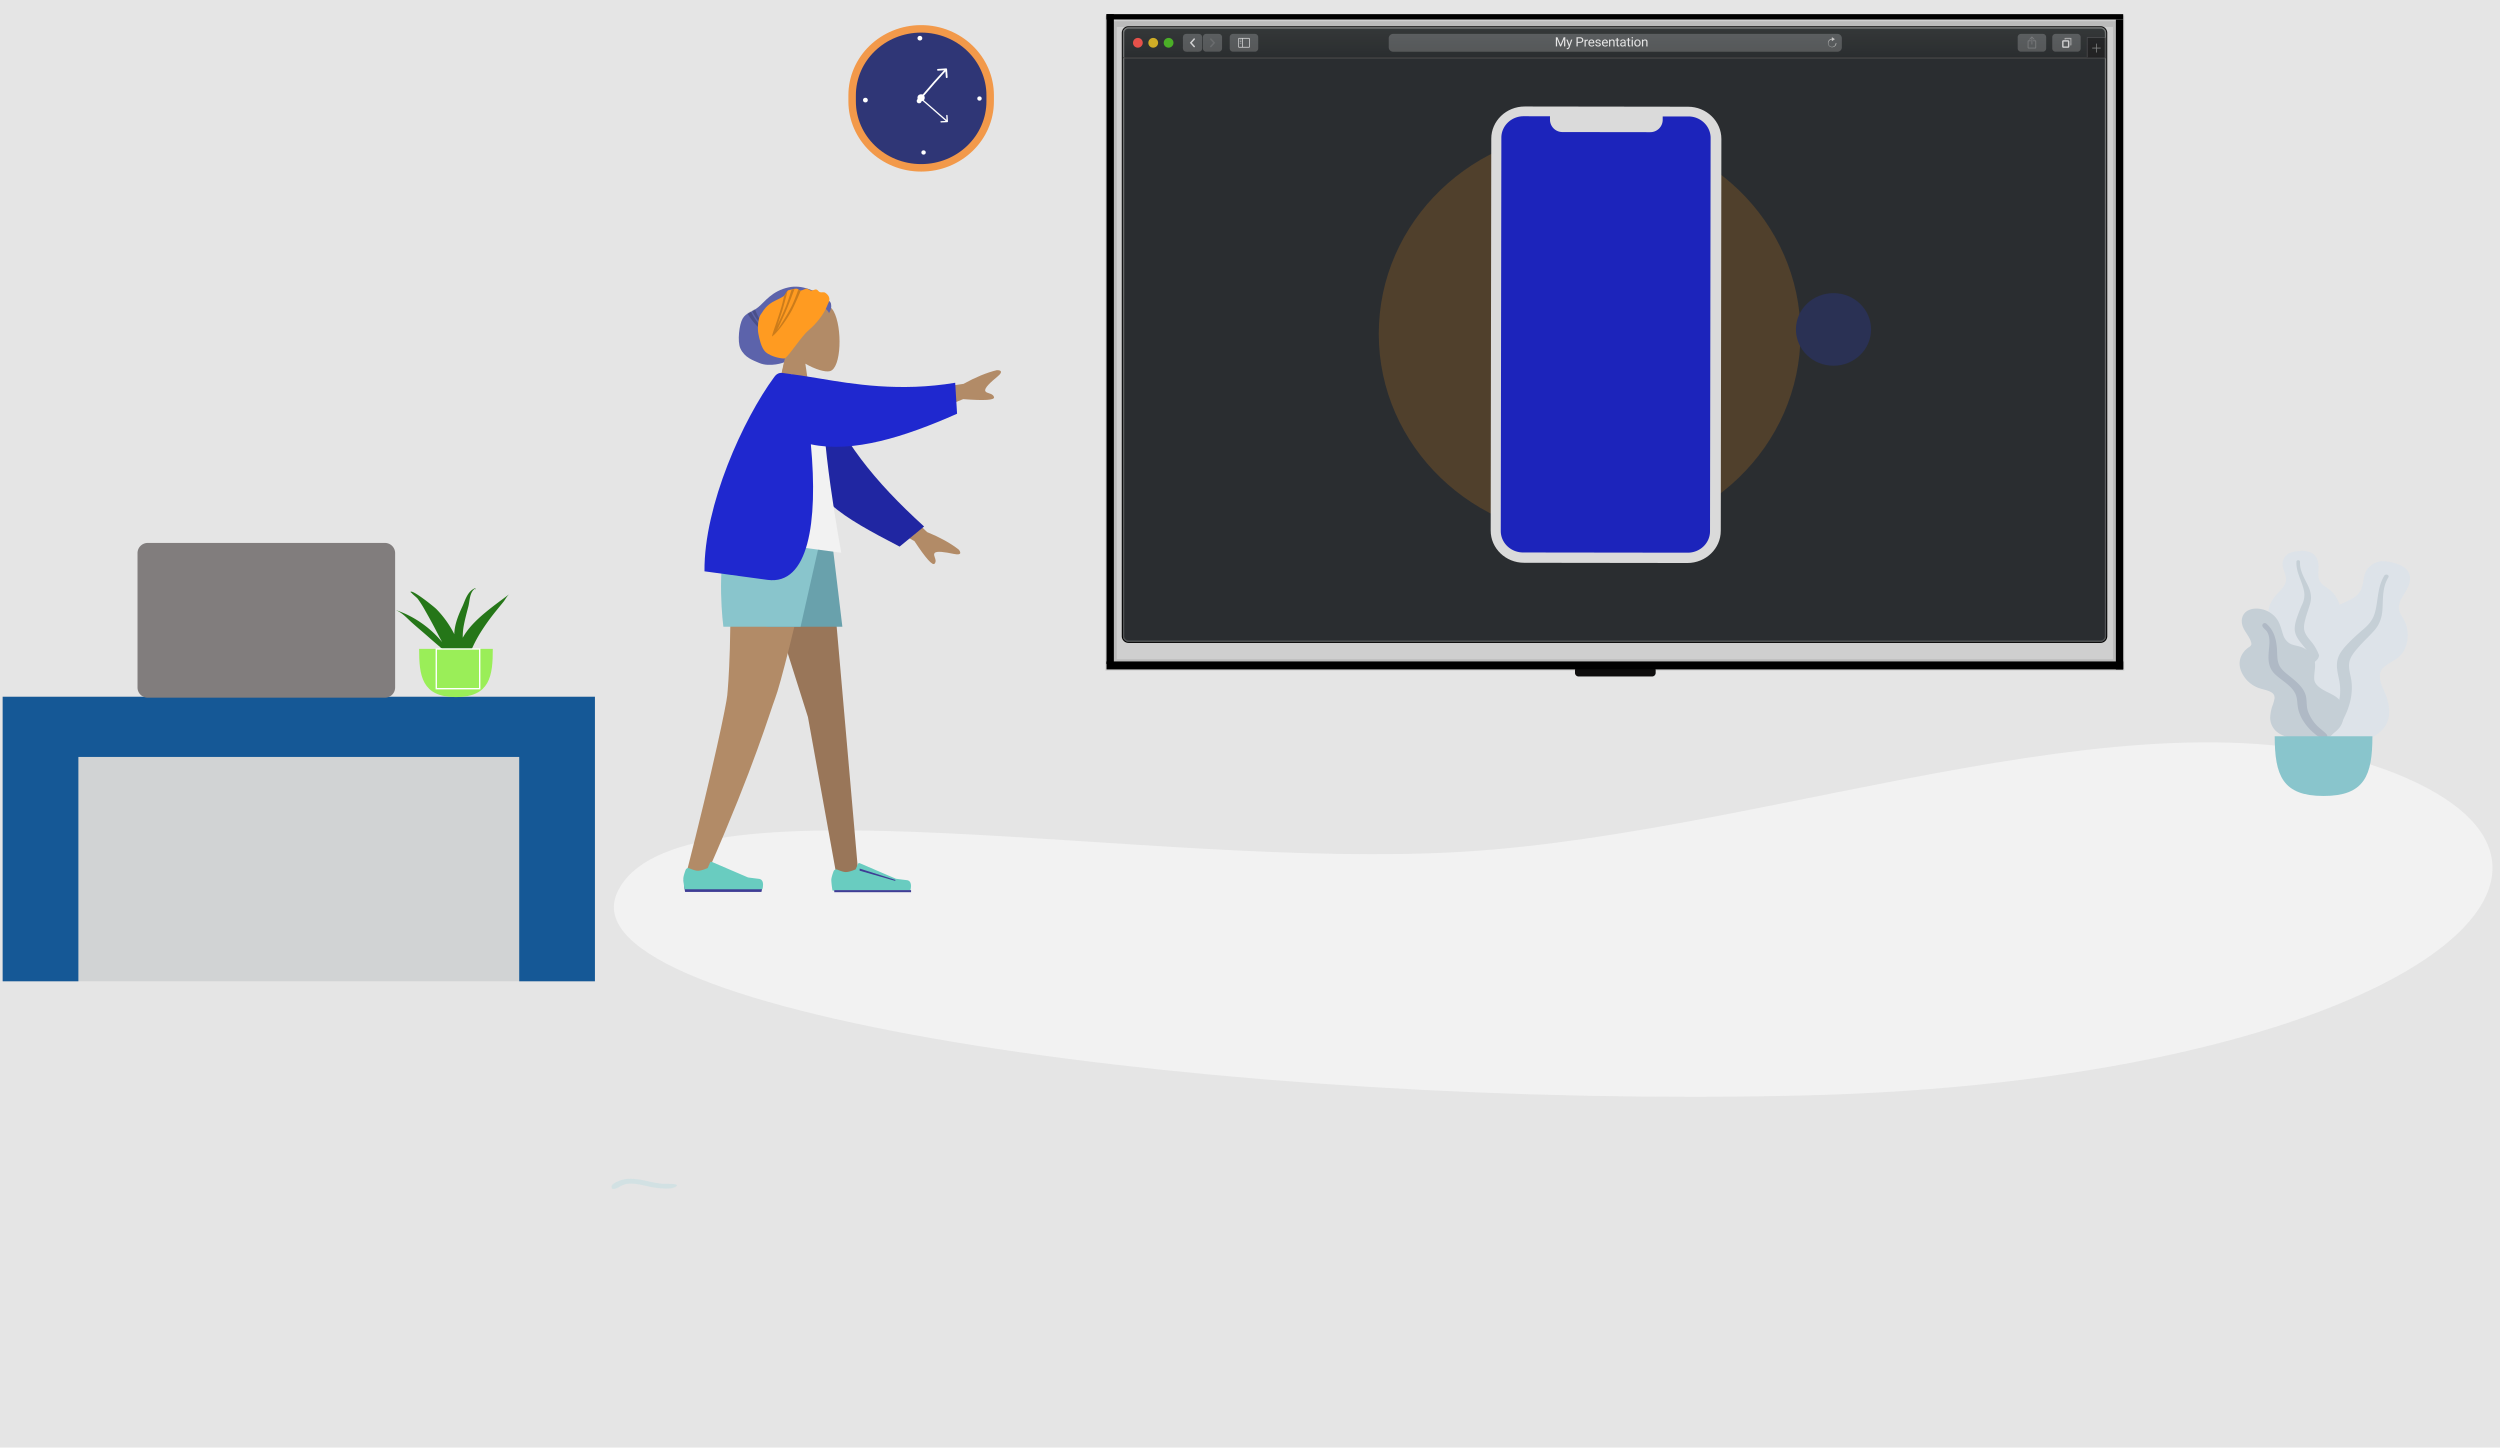 <svg id="Layer_1" data-name="Layer 1" xmlns="http://www.w3.org/2000/svg" xmlns:xlink="http://www.w3.org/1999/xlink" viewBox="0 0 2203.74 1276.02"><defs><style>.cls-1,.cls-2{fill:#fff;}.cls-10,.cls-2,.cls-26,.cls-27,.cls-28,.cls-29,.cls-30,.cls-4,.cls-40,.cls-41,.cls-42,.cls-43,.cls-44,.cls-46,.cls-47,.cls-49,.cls-50,.cls-51,.cls-52,.cls-53,.cls-54,.cls-55,.cls-60,.cls-62,.cls-63,.cls-7{fill-rule:evenodd;}.cls-3{fill:#e5e5e5;}.cls-4,.cls-5{fill:#dde3e9;}.cls-6{fill:#163038;fill-opacity:0.1;}.cls-7{fill:#155896;}.cls-8{fill:#2f3676;stroke:#f2994a;stroke-width:6.6px;}.cls-41,.cls-57,.cls-9{fill:#9aee58;}.cls-10,.cls-61{fill:#f2f2f2;}.cls-11{fill:#2f3235;}.cls-12{fill:url(#linear-gradient);}.cls-13{opacity:0.95;}.cls-13,.cls-14,.cls-40,.cls-64{isolation:isolate;}.cls-14{opacity:0.9;fill:url(#linear-gradient-2);}.cls-15{fill:#56585a;}.cls-16{fill:#929393;}.cls-17{fill:url(#linear-gradient-3);}.cls-18,.cls-34,.cls-35{fill:none;}.cls-18{stroke:#e9e9ea;}.cls-18,.cls-34,.cls-35,.cls-57{stroke-width:1.21px;}.cls-19{mask:url(#mask);}.cls-20,.cls-27{fill:#e9e9ea;}.cls-21{fill:url(#linear-gradient-4);}.cls-22{fill:#8b8d8f;}.cls-23{fill:url(#linear-gradient-5);}.cls-24{fill:#dadada;}.cls-25{fill:url(#linear-gradient-6);}.cls-26{fill:#bbbec0;}.cls-28{fill:#53c22b;}.cls-29{fill:#e6c02a;}.cls-30{fill:#ff5a52;}.cls-31{fill:url(#linear-gradient-7);}.cls-32{fill:#75787a;}.cls-33{fill:url(#linear-gradient-8);}.cls-34{stroke:url(#linear-gradient-9);}.cls-35{stroke:url(#linear-gradient-10);}.cls-36{fill:#333;}.cls-37{fill:#757779;}.cls-38{fill:url(#linear-gradient-11);}.cls-39{fill:#817d7d;}.cls-40{fill:#c1dee2;opacity:0.5;}.cls-42{fill:#257618;}.cls-43{fill:#b28b67;}.cls-44{fill:#5c63ab;}.cls-45{mask:url(#mask-2);}.cls-46{fill-opacity:0.2;}.cls-47{fill:#ff9b21;}.cls-48{mask:url(#mask-3);}.cls-49{fill:#997659;}.cls-50,.cls-56{fill:#3f3d95;}.cls-51{fill:#69ccc0;}.cls-52{fill:#69a1ac;}.cls-53{fill:#89c5cc;}.cls-54{fill:#2026a2;}.cls-55{fill:#1f28cf;}.cls-57{stroke:#fff;}.cls-58{fill:#0f0e0e;}.cls-59{opacity:0.2;}.cls-60{fill:#2b44ff;}.cls-62{fill:#c5cfd6;}.cls-63{fill:#afb9c5;}.cls-64{stroke:#000;stroke-width:10px;opacity:0.1;}</style><linearGradient id="linear-gradient" x1="1423.53" y1="903.59" x2="1423.53" y2="877.16" gradientTransform="matrix(1, 0, 0, -1, 0, 927.75)" gradientUnits="userSpaceOnUse"><stop offset="0" stop-color="#3a3e3f"/><stop offset="1" stop-color="#2f3234"/></linearGradient><linearGradient id="linear-gradient-2" x1="1847.64" y1="895.01" x2="1847.64" y2="877.16" gradientTransform="matrix(1, 0, 0, -1, 0, 927.75)" gradientUnits="userSpaceOnUse"><stop offset="0" stop-color="#28292a"/><stop offset="1" stop-color="#252526"/></linearGradient><linearGradient id="linear-gradient-3" x1="1821.58" y1="897.87" x2="1821.58" y2="882.16" gradientTransform="matrix(1, 0, 0, -1, 0, 927.75)" gradientUnits="userSpaceOnUse"><stop offset="0" stop-color="#65686a"/><stop offset="1" stop-color="#5f6263"/></linearGradient><mask id="mask" x="1818.91" y="32.5" width="8.06" height="8.32" maskUnits="userSpaceOnUse"><g id="path-25-inside-1"><path class="cls-1" d="M1824.41,33.45h-3a2.76,2.76,0,0,0-.89.07.94.94,0,0,0-.51.51,2,2,0,0,0-.09.85h.68v-.72h4.74v5h-.67v.72a2.49,2.49,0,0,0,.65,0,1,1,0,0,0,.66-.63,2.49,2.49,0,0,0,0-.64V35a2.17,2.17,0,0,0-.11-1,.92.92,0,0,0-.43-.42A2.57,2.57,0,0,0,1824.41,33.45Z"/></g></mask><linearGradient id="linear-gradient-4" x1="1791.11" y1="897.87" x2="1791.11" y2="882.16" xlink:href="#linear-gradient-3"/><linearGradient id="linear-gradient-5" x1="1423.87" y1="897.87" x2="1423.87" y2="882.16" xlink:href="#linear-gradient-3"/><linearGradient id="linear-gradient-6" x1="1096.57" y1="897.87" x2="1096.57" y2="882.16" xlink:href="#linear-gradient-3"/><linearGradient id="linear-gradient-7" x1="1068.81" y1="897.87" x2="1068.81" y2="882.16" xlink:href="#linear-gradient-3"/><linearGradient id="linear-gradient-8" x1="1051.21" y1="897.87" x2="1051.21" y2="882.16" xlink:href="#linear-gradient-3"/><linearGradient id="linear-gradient-9" x1="1423.19" y1="904.67" x2="1423.19" y2="361.09" gradientTransform="matrix(1, 0, 0, -1, 0, 927.75)" gradientUnits="userSpaceOnUse"><stop offset="0" stop-color="#141414"/><stop offset="1"/></linearGradient><linearGradient id="linear-gradient-10" x1="1423.19" y1="903.72" x2="1423.19" y2="362.03" gradientTransform="matrix(1, 0, 0, -1, 0, 927.75)" gradientUnits="userSpaceOnUse"><stop offset="0" stop-color="#808383"/><stop offset="1" stop-color="#585b5d"/></linearGradient><linearGradient id="linear-gradient-11" x1="1856.1" y1="894.3" x2="1856.1" y2="877.16" gradientTransform="matrix(1, 0, 0, -1, 0, 927.75)" gradientUnits="userSpaceOnUse"><stop offset="0" stop-color="#525354"/><stop offset="1" stop-color="#4e4f50"/></linearGradient><mask id="mask-2" x="651.25" y="252.66" width="81.5" height="68.99" maskUnits="userSpaceOnUse"><g id="mask0"><path class="cls-2" d="M732.65,268.75c-.28-1.72.28-2.56-6.89-7.41s-18.75-10.56-30.41-8.07c-15.14,3.23-21.15,12.86-27,17.54-5.26,4.22-10.54,4.71-13.67,9.95s-4.79,20.3-2.07,26.29c3.75,8.27,11.15,10.49,16.56,12.87,9.26,4.08,22.36-.23,22.68-.94,2.45-5.53,15.66-21.11,23.6-27.66C721.31,286.5,734,276.83,732.65,268.75Z"/></g></mask><mask id="mask-3" x="668.08" y="253.28" width="63.03" height="62.71" maskUnits="userSpaceOnUse"><g id="mask1"><path class="cls-2" d="M729.64,268.3c.52-1.46,4.1-6-2.27-10.29-1.15-.78-3,0-4.68-.49-1.23-.37-1.65-2-3.06-2.32s-3.07,1.06-4.73.94c-1-.07-2.58-1.6-3.64-1.68-1.89-.15-3.6,1.57-5.45,1.68-1.07.07-2.31-1.59-3.37-1.68-2.58-.21-4.93.95-7.21,1.3-2.1.32-3.07,4.47-4.62,5.45-4.85,3.07-8.64,3.93-12.58,7.09-4.68,3.75-5.57,6.54-7.51,9s-3.13,11.31-2,17c.66,3.33,2.4,12.42,6.28,15.94,5.31,4.82,16.12,6.25,17.08,5.61,4.44-3,14.4-19.45,21.46-25.27C718.53,286.3,726.39,277.34,729.64,268.3Z"/></g></mask></defs><title>s</title><rect class="cls-3" width="2203.74" height="1276.02"/><path class="cls-4" d="M697.74,485.71c11,0,19.86-7.9,19.86-17.64s-8.89-17.64-19.86-17.64-19.86,7.9-19.86,17.64S686.77,485.71,697.74,485.71Z"/><path class="cls-5" d="M670.14,490.12h55.2a3.36,3.36,0,0,1,3.43,3.3h0a3.37,3.37,0,0,1-3.43,3.31h-55.2a3.37,3.37,0,0,1-3.43-3.31h0A3.37,3.37,0,0,1,670.14,490.12Z"/><path class="cls-5" d="M680.07,501.14h35.34a3.37,3.37,0,0,1,3.43,3.31h0a3.37,3.37,0,0,1-3.43,3.31H680.07a3.37,3.37,0,0,1-3.43-3.31h0A3.37,3.37,0,0,1,680.07,501.14Z"/><rect class="cls-6" x="2.36" y="614.18" width="522.06" height="250.83"/><path class="cls-7" d="M457.69,865V667.24H69.09V865H2.36V614.18H524.42V865Z"/><path class="cls-8" d="M812,25.43h0c33.6,0,60.84,26.28,60.84,58.69v5.15c0,32.41-27.24,58.68-60.84,58.68h0c-33.61,0-60.85-26.27-60.85-58.68V84.12C751.1,51.71,778.34,25.43,812,25.43Z"/><ellipse class="cls-1" cx="811.94" cy="86.18" rx="3.2" ry="3.09"/><ellipse class="cls-1" cx="762.85" cy="88.24" rx="2.13" ry="2.06"/><ellipse class="cls-1" cx="810.87" cy="33.67" rx="2.13" ry="2.06"/><ellipse class="cls-1" cx="814.12" cy="134.41" rx="1.96" ry="1.89"/><ellipse class="cls-1" cx="863.42" cy="86.86" rx="1.96" ry="1.89"/><ellipse class="cls-1" cx="810.19" cy="89.02" rx="2.13" ry="2.06"/><path class="cls-1" d="M823.35,72.88l-.6-.5h0ZM834.83,61a.79.79,0,0,0-.86-.72l-7.18.49a.78.78,0,0,0-.75.82.79.79,0,0,0,.85.72l6.39-.43.45,6.16a.8.8,0,0,0,1.6-.11ZM811.16,88.3,824,73.38l-1.23-1L809.93,87.32ZM824,73.39l10.67-11.84-1.21-1L822.75,72.38Z"/><path class="cls-1" d="M835.06,107.72a.57.57,0,0,0,.56-.61l-.34-5.27a.62.62,0,0,0-.64-.56.58.58,0,0,0-.57.61l.31,4.69-4.83.21a.58.58,0,0,0-.56.61.62.62,0,0,0,.64.56ZM811.08,87l23.54,20.53.8-.86L811.88,86.18Z"/><rect class="cls-9" x="386.06" y="579.16" width="31.4" height="21.77"/><path class="cls-10" d="M544,786.91c49.28-109.07,467.63-19,747-36.19s618-157.47,829.64-65.13-32,268.28-532.44,280.11S494.76,896,544,786.91Z"/><path class="cls-11" d="M990,51.31h866.49V558c0,2.65,0,4-.53,5a4.89,4.89,0,0,1-2.15,2.07c-1,.51-2.42.51-5.17.51H997.79c-2.74,0-4.12,0-5.16-.51a4.84,4.84,0,0,1-2.15-2.07c-.53-1-.53-2.34-.53-5Z"/><path class="cls-12" d="M990.62,30.22c0-2.12,0-3.18.43-4a3.82,3.82,0,0,1,1.72-1.65c.84-.42,1.94-.42,4.13-.42h853.26c2.2,0,3.3,0,4.14.42a3.87,3.87,0,0,1,1.72,1.65c.42.81.42,1.87.42,4V50.59H990.62Z"/><rect class="cls-13" x="990.62" y="50.59" width="865.14" height="0.71"/><rect class="cls-14" x="1839.52" y="32.74" width="16.25" height="17.86"/><path class="cls-15" d="M1839.52,32.74V50.59h.67V33.45h15.57v-.71Z"/><rect class="cls-16" x="1847.64" y="38.45" width="0.68" height="7.86"/><rect class="cls-16" x="1844.26" y="42.02" width="7.45" height="0.71"/><path class="cls-17" d="M1812,29.88h19.16a2.89,2.89,0,0,1,2.94,2.84v10a2.89,2.89,0,0,1-2.94,2.84H1812a2.89,2.89,0,0,1-2.94-2.84v-10A2.89,2.89,0,0,1,1812,29.88Z"/><path class="cls-18" d="M1818.84,36.07H1823a.48.48,0,0,1,.49.47v4.53a.48.48,0,0,1-.49.48h-4.13a.48.48,0,0,1-.49-.48V36.54A.48.48,0,0,1,1818.84,36.07Z"/><g class="cls-19"><path class="cls-20" d="M1824.63,39.88h-1v.94h1Zm0-.72v-.94h-1v.94Zm.67,0v1h1v-1Zm0-5h1v-.94h-1Zm-4.74,0v-.94h-1v.94Zm0,.72v.94h1v-.94Zm-.68,0h-1v.94h1Zm6.06,4.33-.94-.28Zm-.66.63-.28-.91h0Zm.16-6.29-.44.85Zm.43.42-.87.43h0ZM1820,34l.9.37Zm.51-.51.39.88Zm.89.88h3V32.5h-3ZM1825,35v3.61h2V35Zm.61,4.92v-.72h-2v.72Zm-1,.23h.67V38.22h-.67Zm1.65-1v-5h-2v5Zm-1-5.94h-4.74v1.89h4.74Zm-5.71.94v.72h2v-.72Zm1-.23h-.68v1.89h.68Zm4.44,4.64a2.94,2.94,0,0,1,0,.35c0,.06,0,0,0,0l1.87.56a3,3,0,0,0,.09-.92Zm-.37,2.25a3.1,3.1,0,0,0,.94-.08l-.57-1.81h-.37Zm.37-1.89h0l.57,1.81a1.9,1.9,0,0,0,1.3-1.25Zm-.59-4.53h.57c.1,0,.08,0,0,0l.89-1.69a2.12,2.12,0,0,0-.75-.19c-.22,0-.47,0-.73,0ZM1827,35c0-.25,0-.49,0-.69a2.17,2.17,0,0,0-.2-.73l-1.75.86c0-.06,0-.08,0,0s0,.26,0,.54Zm-2-.56h0l1.75-.86a1.92,1.92,0,0,0-.86-.83Zm-4.13.48c0-.24,0-.37,0-.46s0-.07,0,0l-1.81-.74a2,2,0,0,0-.15.63v.59Zm.5-2.38h-.62a2.54,2.54,0,0,0-.65.14l.77,1.75s-.07,0,0,0h.48Zm-.5,1.9-.77-1.75a1.94,1.94,0,0,0-1,1Z"/></g><path class="cls-21" d="M1781.53,29.88h19.16a2.9,2.9,0,0,1,3,2.84v10a2.9,2.9,0,0,1-3,2.84h-19.16a2.89,2.89,0,0,1-2.94-2.84v-10A2.89,2.89,0,0,1,1781.53,29.88Z"/><path class="cls-22" d="M1788.07,42h6.09V36.31h-2v-.72h2a.7.7,0,0,1,.69.71V42a.7.7,0,0,1-.68.72h-6.09a.7.7,0,0,1-.68-.72V36.3a.71.71,0,0,1,.69-.71h2v.72h-2Z"/><path class="cls-22" d="M1791.11,33l-1.72,1.84a.31.31,0,0,1-.45,0,.34.34,0,0,1,0-.48l1.94-2.08a.31.31,0,0,1,.45,0l1.94,2.08a.34.34,0,0,1,0,.48.3.3,0,0,1-.44,0Z"/><path class="cls-22" d="M1790.78,32.74h.67v6.42h-.67Z"/><path class="cls-23" d="M1228.1,29.88h391.55a3.85,3.85,0,0,1,3.92,3.78v8.15a3.85,3.85,0,0,1-3.92,3.78H1228.1a3.86,3.86,0,0,1-3.93-3.78V33.66A3.86,3.86,0,0,1,1228.1,29.88Z"/><path class="cls-24" d="M1615.11,34.16v.72a3.22,3.22,0,1,0,3,3.21h.68a3.73,3.73,0,1,1-3.72-3.93Z"/><path class="cls-24" d="M1617.47,34.52l-2.7,1.79V32.74Z"/><path class="cls-25" d="M1087,29.88h19.16a2.89,2.89,0,0,1,2.94,2.84v10a2.89,2.89,0,0,1-2.94,2.84H1087a2.9,2.9,0,0,1-3-2.84v-10A2.9,2.9,0,0,1,1087,29.88Z"/><path class="cls-26" d="M1092.84,35.59v-.71h1.36v.71Zm0,1.43v-.71h1.39V37Zm0,.72v.71h1.39v-.71Z"/><path class="cls-27" d="M1092.17,33.45H1101a.7.7,0,0,1,.68.72V41.3a.7.7,0,0,1-.68.72h-8.79a.7.7,0,0,1-.68-.72V34.17A.7.7,0,0,1,1092.17,33.45Zm3.38,7.86H1101V34.17h-5.42Zm-.68-7.15v7.15c-1.51,0-2.71,0-2.71,0V34.16Z"/><path class="cls-28" d="M1029.88,42a4.29,4.29,0,1,0-4.05-4.28A4.18,4.18,0,0,0,1029.88,42Z"/><path class="cls-29" d="M1016.35,42a4.29,4.29,0,1,0-4.07-4.28A4.18,4.18,0,0,0,1016.35,42Z"/><path class="cls-30" d="M1002.81,42a4.29,4.29,0,1,0-4.06-4.28A4.18,4.18,0,0,0,1002.81,42Z"/><path class="cls-31" d="M1063.29,29.88h11a2.89,2.89,0,0,1,2.94,2.84v10a2.89,2.89,0,0,1-2.94,2.84h-11a2.89,2.89,0,0,1-2.94-2.84v-10A2.89,2.89,0,0,1,1063.29,29.88Z"/><path class="cls-32" d="M1066.82,40.62a.62.62,0,0,0,0,.84.67.67,0,0,0,1,0l3.33-3.69a0,0,0,0,0,0-.07L1067.82,34a.67.67,0,0,0-1,0,.62.62,0,0,0,0,.84l2.6,2.89Z"/><path class="cls-33" d="M1042.75,34.42a6.83,6.83,0,0,1,.32-3,2.82,2.82,0,0,1,1.29-1.24,7.53,7.53,0,0,1,3.1-.31h7.5a7.53,7.53,0,0,1,3.1.31,2.82,2.82,0,0,1,1.29,1.24,6.83,6.83,0,0,1,.32,3v6.63a6.83,6.83,0,0,1-.32,3,2.82,2.82,0,0,1-1.29,1.24,7.53,7.53,0,0,1-3.1.31h-7.5a7.53,7.53,0,0,1-3.1-.31,2.82,2.82,0,0,1-1.29-1.24,6.83,6.83,0,0,1-.32-3Z"/><path class="cls-20" d="M1053.2,40.62a.62.62,0,0,1,0,.84.67.67,0,0,1-1,0l-3.33-3.69a0,0,0,0,1,0-.07L1052.2,34a.67.67,0,0,1,1,0,.62.62,0,0,1,0,.84l-2.6,2.89Z"/><path class="cls-34" d="M994.85,23.69h856.68a5.31,5.31,0,0,1,5.4,5.21v532a5.31,5.31,0,0,1-5.4,5.21H994.85a5.31,5.31,0,0,1-5.4-5.21V28.9A5.31,5.31,0,0,1,994.85,23.69Z"/><path class="cls-35" d="M994.85,24.64h856.68A4.34,4.34,0,0,1,1856,28.9v532a4.34,4.34,0,0,1-4.42,4.26H994.85a4.34,4.34,0,0,1-4.41-4.26V28.9A4.34,4.34,0,0,1,994.85,24.64Z"/><rect class="cls-36" x="989.95" y="50.59" width="0.68" height="0.71"/><rect class="cls-36" x="1855.76" y="50.59" width="0.68" height="0.71"/><rect class="cls-37" x="1855.76" y="32.74" width="0.68" height="0.71"/><rect class="cls-38" x="1855.76" y="33.45" width="0.68" height="17.14"/><path class="cls-1" d="M1372.91,32.85l2.74,6.59,2.73-6.59h1.43v8.07h-1.1V37.78l.1-3.4-2.74,6.54h-.85l-2.74-6.52.1,3.38v3.14h-1.1V32.85Zm10.53,6.57,1.44-4.5H1386l-2.5,6.93a2,2,0,0,1-1.85,1.5l-.2,0-.39-.07v-.83l.29,0a1.49,1.49,0,0,0,.84-.21,1.53,1.53,0,0,0,.49-.77l.24-.61-2.22-5.94h1.16Zm7.33-1.66v3.16h-1.1V32.85h3.09a3.18,3.18,0,0,1,2.15.67,2.28,2.28,0,0,1,.78,1.8,2.23,2.23,0,0,1-.76,1.81,3.36,3.36,0,0,1-2.19.63Zm0-.87h2a2,2,0,0,0,1.36-.4,1.46,1.46,0,0,0,.47-1.16,1.52,1.52,0,0,0-.47-1.16,2,2,0,0,0-1.29-.45h-2.06Zm9-1a4.07,4.07,0,0,0-.52,0,1.41,1.41,0,0,0-1.42.86v4.26h-1.06v-6h1l0,.7a1.66,1.66,0,0,1,1.48-.81,1.1,1.1,0,0,1,.47.08ZM1403,41a2.76,2.76,0,0,1-2.06-.79,2.94,2.94,0,0,1-.79-2.15V37.9a3.54,3.54,0,0,1,.34-1.59,2.73,2.73,0,0,1,1-1.1,2.49,2.49,0,0,1,1.37-.4,2.39,2.39,0,0,1,1.89.77,3.26,3.26,0,0,1,.67,2.21v.43h-4.21a2,2,0,0,0,.54,1.43,1.69,1.69,0,0,0,1.31.55,1.88,1.88,0,0,0,1-.23,2.51,2.51,0,0,0,.69-.58l.64.48A2.61,2.61,0,0,1,1403,41Zm-.14-5.38a1.43,1.43,0,0,0-1.07.46,2.1,2.1,0,0,0-.54,1.26h3.11V37.3a1.82,1.82,0,0,0-.44-1.21A1.35,1.35,0,0,0,1402.86,35.65Zm7.23,3.68a.75.75,0,0,0-.33-.64,3,3,0,0,0-1.14-.4,5.62,5.62,0,0,1-1.27-.4,1.88,1.88,0,0,1-.71-.56,1.26,1.26,0,0,1-.22-.76,1.57,1.57,0,0,1,.64-1.25,2.61,2.61,0,0,1,1.66-.51,2.65,2.65,0,0,1,1.71.53,1.65,1.65,0,0,1,.66,1.35H1410a.9.9,0,0,0-.37-.73,1.43,1.43,0,0,0-.93-.31,1.51,1.51,0,0,0-.91.25.75.75,0,0,0-.33.64.63.63,0,0,0,.3.56,4.48,4.48,0,0,0,1.1.36,5.55,5.55,0,0,1,1.3.41,1.9,1.9,0,0,1,.73.57,1.39,1.39,0,0,1,.24.82,1.5,1.5,0,0,1-.67,1.29,2.88,2.88,0,0,1-1.73.48,3.24,3.24,0,0,1-1.32-.25,2.21,2.21,0,0,1-.9-.71,1.67,1.67,0,0,1-.32-1h1.06a1.09,1.09,0,0,0,.42.82,1.75,1.75,0,0,0,1.06.3,1.72,1.72,0,0,0,1-.24A.72.72,0,0,0,1410.09,39.33Zm4.83,1.7a2.75,2.75,0,0,1-2.05-.79,2.9,2.9,0,0,1-.8-2.15V37.9a3.54,3.54,0,0,1,.35-1.59,2.71,2.71,0,0,1,1-1.1,2.54,2.54,0,0,1,1.38-.4,2.36,2.36,0,0,1,1.88.77,3.21,3.21,0,0,1,.67,2.21v.43h-4.21a2.11,2.11,0,0,0,.54,1.43,1.7,1.7,0,0,0,1.31.55,1.86,1.86,0,0,0,1-.23,2.25,2.25,0,0,0,.69-.58l.65.48A2.63,2.63,0,0,1,1414.92,41Zm-.13-5.38a1.45,1.45,0,0,0-1.08.46,2.16,2.16,0,0,0-.54,1.26h3.12V37.3a1.93,1.93,0,0,0-.44-1.21A1.37,1.37,0,0,0,1414.79,35.65Zm4.61-.73,0,.76a2.3,2.3,0,0,1,1.86-.87c1.31,0,2,.72,2,2.15v4h-1.06V37a1.35,1.35,0,0,0-.31-1,1.3,1.3,0,0,0-.94-.31,1.55,1.55,0,0,0-.91.27,1.88,1.88,0,0,0-.61.7v4.27h-1.06v-6Zm6.73-1.45v1.45h1.16v.8h-1.16v3.72a.77.77,0,0,0,.16.54.65.65,0,0,0,.53.18,2.25,2.25,0,0,0,.5-.07v.83a2.92,2.92,0,0,1-.81.11,1.35,1.35,0,0,1-1.08-.41,1.75,1.75,0,0,1-.36-1.18V35.72h-1.13v-.8h1.13V33.47Zm6.06,7.45a1.91,1.91,0,0,1-.15-.63,2.41,2.41,0,0,1-1.77.74,2.25,2.25,0,0,1-1.52-.5,1.6,1.6,0,0,1-.59-1.27,1.68,1.68,0,0,1,.74-1.45,3.57,3.57,0,0,1,2.08-.53h1v-.47a1.11,1.11,0,0,0-.33-.85,1.36,1.36,0,0,0-1-.32,1.55,1.55,0,0,0-1,.28.79.79,0,0,0-.39.67h-1.07a1.39,1.39,0,0,1,.33-.87,2.24,2.24,0,0,1,.89-.66,3,3,0,0,1,1.26-.25,2.54,2.54,0,0,1,1.68.52,1.85,1.85,0,0,1,.64,1.43v2.76a3.35,3.35,0,0,0,.21,1.31v.09Zm-1.77-.78a1.9,1.9,0,0,0,.95-.25,1.51,1.51,0,0,0,.65-.65V38h-.83c-1.3,0-2,.37-2,1.11a.92.92,0,0,0,.33.75A1.34,1.34,0,0,0,1430.42,40.14Zm5.58-6.67v1.45h1.16v.8H1436v3.72a.83.83,0,0,0,.15.54.66.66,0,0,0,.53.18,2.41,2.41,0,0,0,.51-.07v.83a3,3,0,0,1-.82.11,1.35,1.35,0,0,1-1.08-.41,1.8,1.8,0,0,1-.35-1.18V35.72h-1.14v-.8h1.14V33.47Zm3.37,7.45h-1.07v-6h1.07Zm-1.15-7.59a.55.55,0,0,1,.62-.59.63.63,0,0,1,.48.17.63.63,0,0,1,0,.84.66.66,0,0,1-.48.16.64.64,0,0,1-.47-.16A.6.6,0,0,1,1438.22,33.33Zm2.37,4.54a3.45,3.45,0,0,1,.36-1.59,2.71,2.71,0,0,1,1-1.09,2.87,2.87,0,0,1,1.47-.38,2.65,2.65,0,0,1,2,.85,3.18,3.18,0,0,1,.79,2.26V38a3.36,3.36,0,0,1-.35,1.57,2.55,2.55,0,0,1-1,1.09,3,3,0,0,1-1.49.38,2.68,2.68,0,0,1-2-.84,3.21,3.21,0,0,1-.79-2.25Zm1.08.12a2.44,2.44,0,0,0,.48,1.6,1.65,1.65,0,0,0,2.56,0,2.69,2.69,0,0,0,.48-1.72,2.52,2.52,0,0,0-.48-1.6,1.64,1.64,0,0,0-2.56,0A2.72,2.72,0,0,0,1441.67,38Zm6.73-3.07,0,.76a2.28,2.28,0,0,1,1.86-.87c1.32,0,2,.72,2,2.15v4h-1.06V37a1.35,1.35,0,0,0-.32-1,1.25,1.25,0,0,0-.93-.31,1.57,1.57,0,0,0-.91.27,1.88,1.88,0,0,0-.61.7v4.27h-1.06v-6Z"/><path class="cls-39" d="M130.41,478.6h208.7a9,9,0,0,1,9.19,8.87V606.15a9,9,0,0,1-9.19,8.86H130.41a9,9,0,0,1-9.19-8.86V487.47A9,9,0,0,1,130.41,478.6Z"/><path class="cls-40" d="M551.64,1039.33c-3.75.48-12.64,3.48-12.56,6.71.12,5,7.67-.47,9.35-1.2,9-4,20.71,1.17,30.1,2.27,4.31.5,12.73,1.43,16.53-.66,6.77-3.72-8.88-2.79-10.87-2.94C573.36,1042.7,562.59,1037.91,551.64,1039.33Z"/><path class="cls-41" d="M369.44,572c0,23.47,2.25,42.49,32.48,42.49s32.48-19,32.48-42.49"/><path class="cls-42" d="M410.91,557.36a46.92,46.92,0,0,0-3,4.81,55,55,0,0,1,.81-10.17c1.06-5.88,2.67-11.72,4.18-17.56,1.09-4.19,1-11.72,5.15-15.07,1.13-.72,1.4.7,1.4,1.31,0,.13,0-2.51-1.1-2-6.53,2.78-8.64,11.5-10.73,15.86-3,6.38-5.65,12.89-6.72,19.52a35.47,35.47,0,0,0-.45,5c-.22-.45-.43-.9-.66-1.34a89.18,89.18,0,0,0-15.2-20.9c-1.56-1.61-21.19-17.49-22.73-15.06a1.87,1.87,0,0,0,.95.88s0,0,0,0c1.15,1.53,4.43,3.89,5.45,5.24a96.16,96.16,0,0,1,6.6,10.47c4.28,7.43,8.26,14.94,12.12,22.46q1.35,2.63,2.79,5.23a90.81,90.81,0,0,0-41.05-28.34c6.17,2.58,10.22,7.44,14.39,11.16,5,4.49,10.32,8.85,15.36,13.34,5.94,5.28,12.93,10.85,18.65,16.71,5.54,9.55,10.92,19.12,14.24,29.17-1.36-3.47-.11-8.27-.34-11.91a68.56,68.56,0,0,0-1.16-8.65,16,16,0,0,1,1.57,3.8c-.25-2-.54-4-.84-6,.79-1.87,1.56-3.62,2.09-5.06A116.7,116.7,0,0,1,423,558.48a190.61,190.61,0,0,1,13.7-19.25c2.35-2.91,4.74-5.82,7.1-8.73,1.56-1.91,3-5,5.19-6.78C435,534.21,419.76,544.77,410.91,557.36Z"/><path class="cls-43" d="M709.91,320.56c8.85,5.15,17.55,7.64,21.63,6.62,10.23-2.54,11.17-38.66,3.26-52.9s-48.64-20.45-50.69,7.76c-.72,9.8,3.55,18.53,9.84,25.66l-11.29,50.77h32.8Z"/><path class="cls-44" d="M732.65,268.75c-.28-1.72.28-2.56-6.89-7.41s-18.75-10.56-30.41-8.07c-15.14,3.23-21.15,12.86-27,17.54-5.26,4.22-10.54,4.71-13.67,9.95s-4.79,20.3-2.07,26.29c3.75,8.27,11.15,10.49,16.56,12.87,9.26,4.08,22.36-.23,22.68-.94,2.45-5.53,15.66-21.11,23.6-27.66C721.31,286.5,734,276.83,732.65,268.75Z"/><g class="cls-45"><path class="cls-46" d="M675.45,289.92a63.37,63.37,0,0,1-12.89-27.38l-3.14,1.92S663.28,280.81,675.45,289.92Zm4,6.82c-16.89-14.31-20.91-30.39-20.91-30.39l-3.64,1S659.88,285.36,679.42,296.74Z"/></g><path class="cls-43" d="M708.4,316.57c7.87,4.58,15.6,6.79,19.23,5.89,9.09-2.27,9.93-34.37,2.89-47s-43.23-18.18-45.06,6.9c-.63,8.71,3.16,16.47,8.76,22.81l-10,45.13h29.16Z"/><path class="cls-47" d="M729.64,268.3c.52-1.46,4.1-6-2.27-10.29-1.15-.78-3,0-4.68-.49-1.23-.37-1.65-2-3.06-2.32s-3.07,1.06-4.73.94c-1-.07-2.58-1.6-3.64-1.68-1.89-.15-3.6,1.57-5.45,1.68-1.07.07-2.31-1.59-3.37-1.68-2.58-.21-4.93.95-7.21,1.3-2.1.32-3.07,4.47-4.62,5.45-4.85,3.07-8.64,3.93-12.58,7.09-4.68,3.75-5.57,6.54-7.51,9s-3.13,11.31-2,17c.66,3.33,2.4,12.42,6.28,15.94,5.31,4.82,16.12,6.25,17.08,5.61,4.44-3,14.4-19.45,21.46-25.27C718.53,286.3,726.39,277.34,729.64,268.3Z"/><g class="cls-48"><path class="cls-46" d="M688.92,275.81c2.17-6.44,6.13-22.53,6.13-22.53l-2.39.24s-1.89,10.27-3.84,16.92c-1.77,6.08-3.82,12-5.42,16.73-2.23,6.47-3.61,10.51-2.31,9.08a6.28,6.28,0,0,0,.47-.6s0,0,.07.05c-.09.17,0,.1.42-.25h0c2.22-2,8.59-9,15.26-20.63,3.07-5.35,8.7-18.91,8.7-18.91l-2.23-.92s-3.72,10.71-6.47,15.9A181.81,181.81,0,0,1,685,291c1.21-2.35,2.65-5.5,4.44-9.42q1.18-2.6,2.59-5.64c2.86-6.19,8.54-21.79,8.54-21.79h-2.41s-3,10-5.64,16.43c-2.43,5.87-5.11,11.59-7.22,16.09h0c0,.08-.07.15-.1.23.53-1.56,1.1-3.29,1.74-5.2S688.2,277.93,688.92,275.81Z"/></g><path class="cls-49" d="M660.84,469.8l51.35,162.26,24.88,138h19.51L730.29,469.8Z"/><path class="cls-43" d="M642.47,469.8c3.48,89.09-.62,135.05-1.4,143.14s-11.47,60.58-36.78,159.84l20.78-6.9c40-91,53.63-138.35,58.22-150.3S700.06,555,719.84,469.8Z"/><path class="cls-50" d="M608.23,767a2.51,2.51,0,0,0-3.42,1.32c-.87,2.47-2,6.15-2,8.22a80.42,80.42,0,0,0,1.08,9.69H671.2s2.62-8.92-3-9.63-9.4-1.29-9.4-1.29L627.53,761a1.22,1.22,0,0,0-1.65.64l-2,5s-5.23,2.51-8.51,2.51C613.41,769.12,610.37,767.93,608.23,767Z"/><path class="cls-51" d="M607.75,765.47a2.49,2.49,0,0,0-3.33,1.29c-.89,2.36-2.08,5.88-2.08,7.87a72.38,72.38,0,0,0,1.1,9.25H672s2.67-8.51-3.08-9.19-9.56-1.23-9.56-1.23l-31.85-13.69a1.23,1.23,0,0,0-1.62.62l-2.05,4.79s-5.32,2.4-8.65,2.4C613.12,767.58,609.93,766.39,607.75,765.47Z"/><path class="cls-52" d="M654,469.8l21.84,82.67h66.7L732.6,469.8Z"/><path class="cls-53" d="M641.73,469.8c-10.78,31.22-4.09,82.67-4.09,82.67H705.7l18.71-82.67Z"/><path class="cls-51" d="M738.18,766.61a2.49,2.49,0,0,0-3.33,1.3c-.89,2.35-2.07,5.88-2.07,7.87a73.26,73.26,0,0,0,1.09,9.26h68.52s2.68-8.53-3.08-9.2-9.56-1.23-9.56-1.23l-31.85-13.7a1.24,1.24,0,0,0-1.62.63l-2,4.79s-5.33,2.39-8.66,2.39C743.55,768.72,740.36,767.54,738.18,766.61Z"/><path class="cls-43" d="M849.34,338.37l-53.46,7.87,10,22.79,43.18-17.2q28.15,2.19,27.17-1.73c-.57-2.2-2.57-2.83-4.41-3.41-1.44-.46-2.78-.88-3.28-2-1.11-2.54,4.88-7.93,10.8-12.81s1.87-5.7-.66-5.59Q865.27,329.56,849.34,338.37Zm-32,130.72-38.72-36.38L765.8,454.14,806.07,477q15.15,23,17.79,19.85c1.49-1.75.81-3.67.18-5.44-.49-1.38-.95-2.67-.32-3.71,1.43-2.39,9.52-1,17.13.59s5.85-2,4.22-3.86Q834.29,476,817.38,469.09Z"/><path class="cls-54" d="M723.58,341.42c17.36,45.39,46.64,82.36,91,122.68L793,481.83c-52.16-27.15-79.47-43-87.93-84.79-2.12-10.49,0-42.74.33-59.81Z"/><path class="cls-10" d="M637.36,473.14l104.22,14.13S721.32,378.48,726.2,339.63c.16-1.32-2-4-3.19-3.84-12.74,1.68-25.87-6.05-25.87-6.05C666.86,364.65,651.45,410.6,637.36,473.14Z"/><path class="cls-55" d="M714.77,391.66c6.48,69.43-2.28,124.36-38.22,119.49L621,503.62c-.5-58.31,34.23-134.35,61.55-171.37,1.05-1.41,3.21-4.05,7.33-3.49L706,331V331c4.85.7,10.18,1.59,16,2.57,29.69,5,71.09,12,120,3.84l1.65,27.3C797.57,385.15,751.84,399.62,714.77,391.66Z"/><path class="cls-56" d="M735.4,784.64h67.71v1.81H735.4Z"/><path class="cls-56" d="M757.77,765.63l31.44,10v.9l-31.44-9Z"/><rect class="cls-57" x="384.58" y="572.06" width="38.27" height="35.02"/><path class="cls-58" d="M1391.58,587.73h64.65a3.17,3.17,0,0,1,3.23,3.12v2.34a3.17,3.17,0,0,1-3.23,3.12h-64.65a3.18,3.18,0,0,1-3.23-3.12v-2.34A3.18,3.18,0,0,1,1391.58,587.73Z"/><g class="cls-59"><path class="cls-47" d="M1401.26,473.61c102.65,0,185.87-80.27,185.87-179.29S1503.91,115,1401.26,115s-185.87,80.27-185.87,179.28S1298.61,473.61,1401.26,473.61Z"/><path class="cls-60" d="M1616.22,322.39c18.3,0,33.13-14.31,33.13-32s-14.83-32-33.13-32-33.13,14.31-33.13,32S1597.92,322.39,1616.22,322.39Z"/></g><path class="cls-61" d="M1344.05,93.87l143.92.21c16.27,0,29.44,12.76,29.42,28.45l-.53,345.39c0,15.69-13.23,28.39-29.5,28.37l-143.92-.2c-16.27,0-29.44-12.77-29.41-28.46l.52-345.39C1314.57,106.55,1327.78,93.85,1344.05,93.87Z"/><path class="cls-55" d="M1343.1,102.45c-10.84,0-19.64,8.45-19.66,18.91L1322.92,468c0,10.46,8.76,18.95,19.6,19l145.19.2c10.85,0,19.66-8.45,19.67-18.91l.53-346.65c0-10.46-8.76-19-19.61-19l-22.63,0v3.16a10.94,10.94,0,0,1-11.14,10.71l-77.11-.11a10.92,10.92,0,0,1-11.11-10.74v-3.16Z"/><path class="cls-4" d="M2026.41,485.78a22.38,22.38,0,0,1,9.48.82c6.25,2.18,8,8.26,7.95,13.19-.1,5.32-1.47,11.13,3.45,15.41,2.25,2,5.07,3.47,7.28,5.48a25.75,25.75,0,0,1,5.61,7.22c2.53,4.84,3.77,10.53,1.45,15.6-2,4.47-7.15,8.5-6,13.58,1.15,5.29,7.64,9.34,11.71,13.29,4.6,4.47,8.82,10.17,9.52,16,.67,5.61-2.31,11.29-6.86,15.53-9.11,8.48-22.81,12.63-36.61,12.61-5.87,0-12.5-.23-17.56-2.82a8.77,8.77,0,0,1-3.32-3,10.87,10.87,0,0,0-3.21-2.64,16.37,16.37,0,0,1-6.11-6.71c-5-10.2-1-22.82,6-31.87,1.66-2.15,3-4.21,2.22-6.77s-2.92-5.08-4.75-7.37a58.9,58.9,0,0,1-5.29-6.88,13.22,13.22,0,0,1-1.64-8.07c.49-5.29,3.26-10.16,7.19-14.4,3.78-4.1,8.22-8,8.23-13.37,0-5.68-4.61-10.73-2.64-16.51a11.12,11.12,0,0,1,5.09-6.28C2020.1,486.53,2023.43,486.08,2026.41,485.78Z"/><path class="cls-62" d="M2024.35,494.86c.05-.76,1.15-1.22,2-1,1.14.26,1.12,1.14,1.09,1.92a21.58,21.58,0,0,0,1,7.06c1.46,4.84,4.16,9.3,6.29,13.95s3.13,9.44,1.88,14.36c-1.18,4.63-3,9.15-4.24,13.79-1.07,4.09-2.2,8.4-.57,12.48s5,7.13,7.49,10.68a43.59,43.59,0,0,1,7.71,23.88,36.68,36.68,0,0,1-1.08,11.65c-.63,2.2-1.48,5.17-3.77,6.69-1.06.7-2.87.94-3.76-.09s-.1-2.48.16-3.52a44.13,44.13,0,0,0,1.11-13.63,41.42,41.42,0,0,0-2.59-13,42.17,42.17,0,0,0-6.75-10.85c-2.86-3.48-5.83-7-7-11.11s-.23-8.47,1.08-12.59a127.63,127.63,0,0,1,5-12.82,18.79,18.79,0,0,0,1.45-12.35C2029,511.76,2023.65,503.75,2024.35,494.86Z"/><path class="cls-4" d="M2109.92,496.13c3.91,1,7.8,2.56,10.58,5,5.94,5.26,4.12,13.2.84,19-3.52,6.24-8.86,12.52-5.85,19.69,1.39,3.29,3.71,6.28,5,9.6a27.82,27.82,0,0,1,1.93,10.94c-.14,6.8-2.34,14.06-8.31,19.07-5.26,4.41-13.86,7-15.82,13.47-2.06,6.75,3,14.32,5.18,20.73,2.52,7.24,3.82,15.8.87,23-2.82,6.92-10,12.36-18,15.43-16.14,6.13-34.87,5.18-51-.75-6.87-2.52-14.52-5.62-18.79-10.85a9.07,9.07,0,0,1-2-4.9,10.94,10.94,0,0,0-2.06-4.5,17.27,17.27,0,0,1-2.85-10.55c.68-14.2,13.48-27.41,27.52-35.12,3.33-1.83,6.26-3.69,7-7.06s-.15-7.25-.82-10.74-1.7-6.9-1.78-10.41a17.57,17.57,0,0,1,3.27-10.24c4-6,10.35-10.61,17.69-14,7.06-3.22,14.79-5.95,18.24-12.28,3.67-6.72,1.49-14.67,7.51-20.66a18.23,18.23,0,0,1,10-5.25C2102,494.32,2106.23,495.22,2109.92,496.13Z"/><path class="cls-62" d="M2101.92,507.24a2.31,2.31,0,0,1,3-.34c1.17.8.58,1.83,0,2.74a29.68,29.68,0,0,0-3.29,8.81c-1.37,6.36-1.07,12.8-1.54,19.23s-2.34,12.53-6.94,17.81c-4.33,5-9.37,9.53-13.74,14.51-3.85,4.38-7.92,9-8.62,14.54-.68,5.32,1.31,10.59,2,15.86,1.32,10.92-1.2,21.56-6.18,31.62a56.06,56.06,0,0,1-8.69,13.32c-2.14,2.34-5,5.49-8.68,6.3-1.68.38-4-.12-4.33-1.73s1.46-3,2.43-4.09a66.3,66.3,0,0,0,10-15.67,55.3,55.3,0,0,0,5.28-16.55,47.83,47.83,0,0,0-1-15.76c-1.12-5.36-2.36-10.78-1.11-16.19s5.13-10.12,9.28-14.43c4.37-4.57,9.18-8.8,14.06-13s8-8.45,9.57-14C2096.55,529.24,2095.45,517.47,2101.92,507.24Z"/><path class="cls-62" d="M1988.93,536.46a22.76,22.76,0,0,1,16.17,6.86c4.61,4.71,5.54,10.47,7.42,16.08a14,14,0,0,0,5.35,7.47c2.55,1.73,5.8,2.07,8.85,2.92,6.12,1.68,11.06,5.75,13,10.7,2.38,6-.14,12.14.29,18.27.4,5.63,7.15,9.14,12.58,11.83s10.16,5.15,11.78,10.33c1.71,5.5,2.28,11.63-.09,17.06-3.93,9-15.47,13-26.62,13.64-10.12.56-22.84-.32-30.43-6.36a16,16,0,0,1-6-13.7,34.86,34.86,0,0,1,1.85-9.24,34.32,34.32,0,0,0,1.89-6.49c.7-5.89-5.91-7-11.55-8.63a26.53,26.53,0,0,1-15.65-11.34c-3.24-5-4.61-10.69-2.66-16.23a18.56,18.56,0,0,1,5.24-7.58c1.08-1,2.59-1.76,3.56-2.77s.71-2.16.4-3.27c-1.44-5.1-5.94-9.32-7.55-14.42-1.45-4.59-.6-10.31,4.52-13.28A15.45,15.45,0,0,1,1988.93,536.46Z"/><path class="cls-63" d="M1997.79,549.75c6.9,6,8.78,14.24,9.33,22.19.3,4.45,0,9.15,1.57,13.47,1.37,3.7,4.56,6.53,7.85,9.2,6.63,5.38,14,10.85,16,18.63,1.14,4.57.37,9.29,1.94,13.81a35.94,35.94,0,0,0,7,11.61c2.45,2.79,5.67,4.93,8.36,7.53.82.8,2,2,1.66,3.09-.4,1.31-2.43,1.73-3.88,1.52-3.36-.48-6.2-3.12-8.4-5a44.9,44.9,0,0,1-8.17-9.23,34.45,34.45,0,0,1-5.31-12c-.88-4.39-.44-8.95-2.45-13.16-3.39-7.08-11.6-11.25-17.54-16.77-7.4-6.87-6.29-15.42-5.53-23.88.41-4.65.82-9.89-2-14.13-1.09-1.62-3.52-3.13-4-5A2.17,2.17,0,0,1,1997.79,549.75Z"/><path class="cls-53" d="M2005.15,649c0,34.55,6.86,52.65,43.06,52.65s43.06-18.1,43.06-52.65Z"/><path class="cls-64" d="M979.44,18.71h888.12V586.17H979.44Z"/><rect x="975.4" y="12.47" width="896.2" height="4.68"/><rect x="975.4" y="583.06" width="896.2" height="7.02"/><rect x="975.4" y="12.47" width="6.46" height="572.92"/><rect x="1865.14" y="17.15" width="6.46" height="572.92"/></svg>